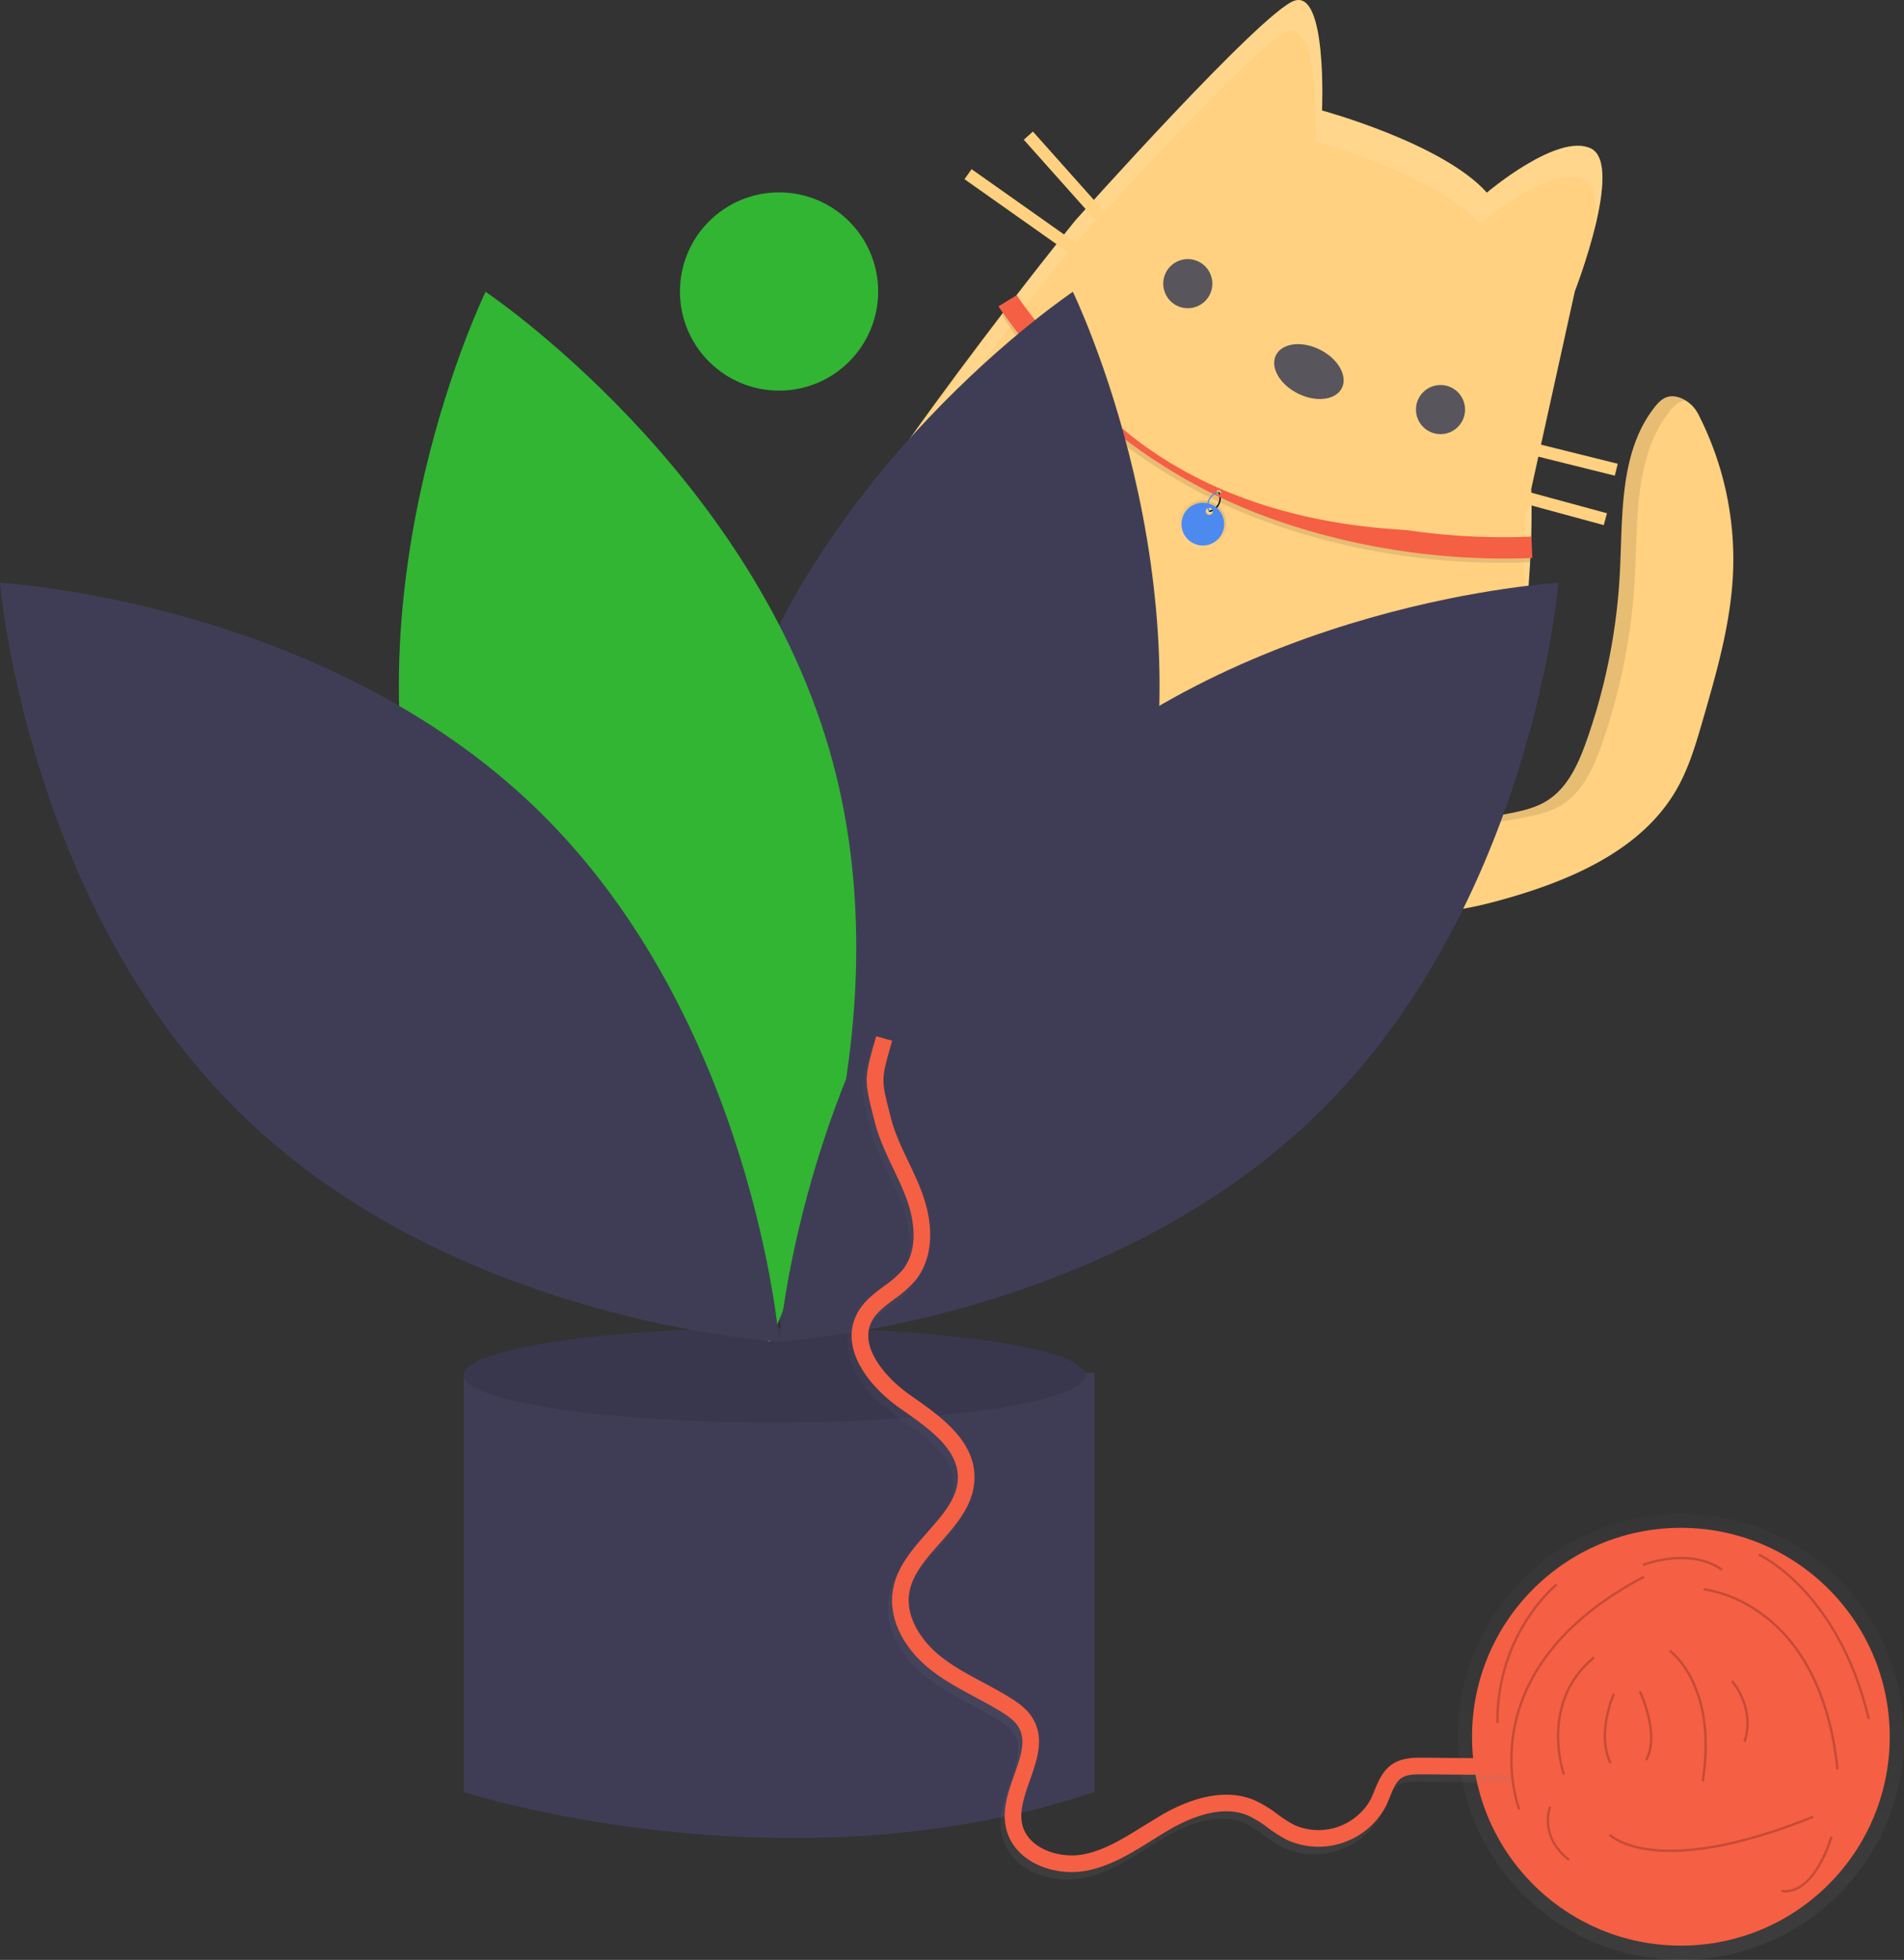 <svg xmlns="http://www.w3.org/2000/svg" xmlns:xlink="http://www.w3.org/1999/xlink" width="802.214" height="825.594" xmlns:v="https://vecta.io/nano"><rect width="100%" height="100%" fill="#333333" stroke="none"/><defs><linearGradient id="A" x1="701.234" y1="266.944" x2="710.152" y2="249.041" gradientUnits="userSpaceOnUse"><stop offset="0" stop-color="#fff"/><stop offset="1"/></linearGradient><linearGradient id="B" x1="716.479" y1="825.225" x2="699.935" y2="637.954" gradientUnits="userSpaceOnUse"><stop offset="0" stop-color="gray" stop-opacity=".25"/><stop offset=".535" stop-color="gray" stop-opacity=".12"/><stop offset="1" stop-color="gray" stop-opacity=".1"/></linearGradient><linearGradient id="C" x1="707.599" y1="823.916" x2="676.087" y2="467.209" xlink:href="#B"/><path id="D" d="M463.12 284.847s-2.678 86.04-47.913 70.952 6.223-70.073 6.223-70.073 5.326-21.287-4.43-27.498"/><path id="E" d="M502.864 302.525s-71.584 47.81-34.842 78.204 56.16-42.366 56.16-42.366 15.243-15.786 25.676-10.795"/><path id="F" d="M399.243 344.367l6.804-13.66.73.364-6.804 13.66z"/><path id="G" d="M509.555 215.656l-.16-.474a5.42 5.42 0 0 0 3.865-7.714l.454-.2a5.91 5.91 0 0 1-4.16 8.398z"/></defs><path d="M593.6 383.92c14.355 1.44 28.754-1.835 42.606-5.87 27.464-8 55.962-20.707 70.198-45.518 5.2-9.062 8.15-19.207 11.057-29.242 5.866-20.258 11.77-40.75 12.715-61.82 1.012-23.18-4.012-46.225-14.58-66.88a14.41 14.41 0 0 0-7.401-6.903c-5.607-2.204-8.69.807-11.137 3.945-14.85 19.034-13.313 45.53-14.553 69.64-1.25 24.167-5.984 48.027-14.057 70.84-3.428 9.68-7.946 19.752-16.65 25.2-5.33 3.336-11.676 4.56-17.857 5.72-9.244 1.736-19.335 3.355-27.622-1.092-8.486-4.554-14.1-16.354-23.89-18.316-9.688-1.94-22.91 8.21-27.236 16.76-11.714 23.162 19.19 41.604 38.408 43.533z" fill="#ffd180"/><path d="M651.788 337.313c-5.33 3.336-11.676 4.56-17.857 5.72-6.35 1.192-13.087 2.28-19.377 1.434 7.898 3.293 17.147 1.85 25.7.247 6.18-1.16 12.525-2.384 17.857-5.72 8.704-5.447 13.223-15.52 16.65-25.2 8.073-22.813 12.808-46.673 14.057-70.84 1.24-24.1-.297-50.607 14.554-69.64 1.72-2.205 3.774-4.307 6.776-4.62-.62-.4-1.274-.726-1.953-1.005-5.608-2.204-8.7.807-11.138 3.945-14.85 19.034-13.313 45.53-14.554 69.64-1.25 24.167-5.983 48.027-14.057 70.84-3.427 9.68-7.946 19.752-16.65 25.2zm-90.292 4.753c3.997-7.904 15.6-17.153 24.975-16.98a15.47 15.47 0 0 0-4.053-1.463c-9.688-1.94-22.9 8.2-27.235 16.76-10.927 21.604 15.224 39.096 34.386 42.918-18.003-5.923-37.833-21.936-28.072-41.236z" opacity=".1"/><path opacity=".1" d="M472.65 172.265l166.686 83.027-24.034 48.25-166.686-83.027z"/><g fill="#31b533"><path d="M472.65 172.265l166.686 83.027-21.85 43.865L450.8 216.13z"/><circle cx="579.347" cy="199.863" r="29.403"/></g><path d="M557.01 46.543s50.908 13.8 69.444 34.6c0 0 30.03-25.49 43.92-18.57s-6.848 60.15-6.848 60.15L645.15 206s9.558 201.22-119.913 240.74-222.24-122.254-192.26-182.44 120.02-171.348 120.02-171.348S531.505 4.947 545.376.3s11.636 46.243 11.636 46.243z" fill="#ffd180"/><path d="M634.443 308.666A409.09 409.09 0 0 0 645.15 206.01l-2.902 13.154a408.92 408.92 0 0 1-7.805 89.502zm-286.96-52.694c29.978-60.185 102.6-149.855 102.6-149.855s78.5-88.015 92.38-92.663 11.635 46.243 11.635 46.243 50.908 13.8 69.445 34.6c0 0 30.03-25.5 43.92-18.57 5.4 2.685 5.557 12.353 3.752 23.172 4.018-15.138 6.698-32.566-.85-36.326-13.888-6.918-43.92 18.57-43.92 18.57-18.536-20.8-69.445-34.6-69.445-34.6S559.247-4.347 545.376.3s-92.38 92.663-92.38 92.663-72.632 89.67-102.6 149.855c-2.708 5.437-3.762 14.88-2.902 13.154z" opacity=".1" fill="#fff"/><g fill="#58555d"><circle cx="606.933" cy="172.529" r="10.344"/><circle cx="500.452" cy="119.491" r="10.344"/><ellipse cx="750.288" cy="193.625" rx="10.344" ry="15.516" transform="matrix(.446 -.895 .895 .446 43.561 741.681)"/></g><path d="M634.088 188.87l1.248-5.02 46.276 11.505-1.248 5.02zm-9.274 18.5l1.357-5 50.898 13.84-1.357 5zM431.35 58.86l3.857-3.44L472.28 97l-3.857 3.44zm-24.98 16.623l2.983-4.225 55.573 39.238-2.983 4.225z" fill="#ffd180"/><use xlink:href="#D" opacity=".1"/><use xlink:href="#E" opacity=".1"/><g fill="#ffd180"><use xlink:href="#D" x="-2.816" y="-3.841"/><use xlink:href="#E" x="4.39" y="-1.48"/></g><g fill="#58555d"><use xlink:href="#F" opacity=".5"/><use xlink:href="#F" x="11.697" y="5.826" opacity=".5"/><path opacity=".5" d="M404.043 348.133l9.523-19.12.73.364-9.523 19.12z"/><use xlink:href="#F" x="77.489" y="34.947" opacity=".5"/><use xlink:href="#F" x="89.187" y="40.773" opacity=".5"/><path opacity=".5" d="M481.53 383.08l9.523-19.12.73.364-9.523 19.12z"/></g><path d="M510.36 209.906a236.61 236.61 0 0 1-34.63-21.104c-34.404-25.292-52.924-54.9-53.586-55.984l5.335-6.677c.155.253 20.81 31.408 53.916 55.654 30.473 22.317 88.656 49.153 162.94 46.037l.377 8.992c-53.915 2.262-102.778-11.19-134.352-26.918z" opacity=".1"/><use xlink:href="#G" fill="#4d8af0"/><use xlink:href="#G" opacity=".1"/><path d="M645.226 226.04c-74.285 3.116-132.467-23.72-162.94-46.037-33.106-24.246-53.76-55.4-53.916-55.654l-7.683 4.688c.662 1.085 21.53 32.68 55.934 57.973a236.61 236.61 0 0 0 34.63 21.104c31.573 15.727 80.437 29.18 134.352 26.918zm-132.183-17.783a1 1 0 0 1 .892-1.79 1 1 0 0 1-.128 1.843 1 1 0 0 1-.764-.053z" fill="#f55f44"/><path d="M696.742,253.534h0a10,10,0,0,0,4.492,13.41h0a10,10,0,0,0,13.41-4.492v0a10,10,0,0,0-4.492-13.41h0A10,10,0,0,0,696.742,253.534Zm11.18-.017a1.667,1.667,0,1,1,2.235-.749A1.667,1.667,0,0,1,707.922,253.517Z" transform="translate(-198.893 -37.203)" opacity=".1" fill="url(#A)"/><g fill="#4d8af0"><path d="M498.744 216.777h0a9 9 0 0 0 4.043 12.069h0a9 9 0 0 0 12.069-4.043h0a9 9 0 0 0-4.043-12.069h0a9 9 0 0 0-12.069 4.043zm10.062-.015a1.5 1.5 0 0 1 1.338-2.685 1.5 1.5 0 0 1-.192 2.765 1.5 1.5 0 0 1-1.145-.08z"/><path d="M509.238 215.498a5.91 5.91 0 0 1 4.197-8.38l.106.49a5.42 5.42 0 0 0-3.829 7.732z"/><path d="M513.488 207.363h0"/></g><path d="M632.023 222.836c-159.34 11.124-196.913-91.38-196.913-91.38z" fill="#ffd180"/><g fill="#3f3d56"><path d="M216.256 578.336h-20.88v176.522s134.764 43.656 265.732 0V578.336z"/><ellipse cx="326.345" cy="579.285" rx="130.968" ry="19.93"/></g><ellipse cx="326.345" cy="579.285" rx="130.968" ry="19.93" opacity=".1"/><path d="M478.586 367.432c-33.04 122.132-146.204 197.77-146.204 197.77s-59.6-122.375-26.56-244.507 146.204-197.77 146.204-197.77 59.6 122.375 26.56 244.507z" fill="#3f3d56"/><path d="M178.025 367.432c33.04 122.13 146.204 197.77 146.204 197.77s59.6-122.375 26.56-244.507-146.204-197.77-146.204-197.77-59.6 122.375-26.56 244.507z" fill="#31b533"/><g fill="#3f3d56"><path d="M226.573 341.185c90.66 88.253 101.732 223.918 101.732 223.918s-135.914-7.42-226.573-95.674S0 245.51 0 245.51s135.914 7.42 226.573 95.674z"/><path d="M430.038 341.185c-90.66 88.253-101.732 223.918-101.732 223.918s135.914-7.42 226.573-95.674S656.61 245.51 656.61 245.51s-135.914 7.42-226.573 95.674z"/></g><circle cx="328.243" cy="122.796" r="41.758" fill="#31b533"/><circle cx="708.209" cy="731.589" r="94" fill="url(#B)" opacity=".5"/><circle cx="708.209" cy="731.589" r="88" fill="#f55f44"/><path d="M651.774 828.847c-13.288 1.174-27.9-5.427-30.768-18.597-1.657-7.607.965-15.045 3.5-22.236 2.78-7.883 5.18-14.69 1.7-20.297-1.58-2.553-4.34-4.488-7.087-6.198-3.58-2.228-7.422-4.285-11.137-6.275-6.42-3.44-13.06-6.994-18.96-11.71-11.598-9.267-17.464-21.63-15.69-33.068 1.532-9.884 8.215-17.456 14.68-24.778 6.628-7.5 12.888-14.603 12.742-23.286-.198-11.81-12.27-20.288-22.918-27.77l-1.662-1.17c-12.995-9.165-25.477-25.073-17.888-39.737 2.65-5.12 7.07-8.405 11.345-11.582 2.88-1.947 5.51-4.244 7.824-6.84 7.813-9.677 3.826-24.01 1.75-29.724-1.58-4.343-3.643-8.677-5.64-12.867-2.95-6.2-5.998-12.59-7.77-19.496l-.29-1.133c-4.268-16.62-4.263-17.242.247-33.2l.562-2 6.737 1.9-.564 1.996c-4.083 14.434-4.083 14.434-.203 29.544l.29 1.134c1.602 6.247 4.374 12.065 7.308 18.224 2.067 4.34 4.205 8.828 5.9 13.487 5.248 14.436 4.198 27.745-2.882 36.512-2.676 3.063-5.733 5.77-9.095 8.06-3.804 2.827-7.397 5.498-9.303 9.18-5.902 11.404 7.096 24.726 15.706 30.8l1.65 1.162c11.42 8.023 25.635 18.008 25.893 33.378.192 11.397-7.274 19.856-14.493 28.036-6.063 6.87-11.8 13.36-13.01 21.22-1.63 10.512 5.72 20.595 13.143 26.526 5.4 4.315 11.47 7.565 17.896 11.006 3.814 2.042 7.758 4.155 11.532 6.504 3.47 2.16 7.003 4.68 9.34 8.458 5.232 8.455 2.033 17.53-1.06 26.307-2.313 6.56-4.497 12.754-3.263 18.418 2.23 10.236 15.656 14.894 26.31 12.674 8.718-1.817 16.39-6.606 24.514-11.674l8.08-4.908c14.933-8.577 28.464-10.672 39.13-6.063a51.7 51.7 0 0 1 9.483 5.787 52.21 52.21 0 0 0 7.274 4.637 25.16 25.16 0 0 0 32.248-11.2c.513-1.07.976-2.217 1.465-3.43 1.554-3.858 3.315-8.23 7.336-10.972 4.21-2.87 9.398-2.828 13.187-2.796l39.136.332-.06 7-39.135-.332c-3.713-.03-6.964.067-9.185 1.58-2.265 1.545-3.5 4.586-4.787 7.805-.51 1.265-1.036 2.573-1.648 3.846-7.867 15.073-26.114 21.41-41.63 14.46-2.9-1.51-5.668-3.26-8.274-5.234a45.74 45.74 0 0 0-8.188-5.054c-10.814-4.677-23.842.523-32.865 5.707-2.626 1.508-5.287 3.17-7.862 4.776-8.286 5.17-16.853 10.517-26.792 12.588a32.84 32.84 0 0 1-3.809.561z" transform="translate(-198.893 -37.203)" fill="url(#C)" opacity=".5"/><path d="M454.61 788.48c-13.288 1.174-27.9-5.427-30.768-18.597-1.657-7.607.965-15.045 3.5-22.236 2.78-7.883 5.18-14.69 1.7-20.297-1.58-2.553-4.34-4.488-7.087-6.198-3.58-2.228-7.422-4.285-11.137-6.275-6.42-3.44-13.06-6.994-18.96-11.71-11.598-9.267-17.464-21.63-15.69-33.068 1.532-9.884 8.215-17.456 14.68-24.778 6.628-7.5 12.888-14.603 12.742-23.286-.198-11.81-12.27-20.288-22.918-27.77l-1.662-1.17c-12.995-9.165-25.477-25.073-17.888-39.737 2.65-5.12 7.07-8.405 11.345-11.582 2.88-1.947 5.51-4.244 7.824-6.84 7.813-9.677 3.826-24.01 1.75-29.724-1.58-4.343-3.643-8.677-5.64-12.867-2.95-6.2-5.998-12.59-7.77-19.496l-.29-1.133c-4.268-16.62-4.263-17.242.247-33.2l.562-2 6.737 1.9-.564 1.996c-4.083 14.434-4.083 14.434-.203 29.544l.29 1.134c1.602 6.247 4.374 12.065 7.308 18.224 2.067 4.34 4.205 8.828 5.9 13.487 5.248 14.436 4.198 27.745-2.882 36.512-2.676 3.063-5.733 5.77-9.095 8.06-3.804 2.827-7.397 5.498-9.303 9.18-5.902 11.404 7.096 24.726 15.706 30.8l1.65 1.162c11.42 8.023 25.635 18.008 25.893 33.378.192 11.397-7.274 19.856-14.493 28.036-6.063 6.87-11.8 13.36-13.01 21.22-1.63 10.512 5.72 20.595 13.143 26.526 5.4 4.315 11.47 7.565 17.896 11.006 3.814 2.042 7.758 4.155 11.532 6.504 3.47 2.16 7.003 4.68 9.34 8.458 5.232 8.455 2.033 17.53-1.06 26.307-2.313 6.56-4.497 12.754-3.263 18.418 2.23 10.236 15.656 14.894 26.31 12.674 8.718-1.817 16.39-6.606 24.514-11.674l8.08-4.908c14.933-8.577 28.464-10.672 39.13-6.063a51.7 51.7 0 0 1 9.483 5.787c2.293 1.744 4.725 3.294 7.274 4.637a25.16 25.16 0 0 0 32.248-11.2c.513-1.07.976-2.217 1.465-3.43 1.554-3.858 3.315-8.23 7.336-10.972 4.21-2.87 9.398-2.828 13.187-2.796l39.136.332-.06 7-39.135-.332c-3.713-.03-6.964.067-9.185 1.58-2.265 1.545-3.5 4.586-4.787 7.805-.51 1.265-1.036 2.573-1.648 3.847-7.867 15.073-26.114 21.41-41.63 14.46-2.9-1.51-5.668-3.26-8.274-5.234a45.74 45.74 0 0 0-8.188-5.054c-10.814-4.677-23.842.523-32.865 5.707-2.626 1.508-5.287 3.17-7.862 4.776-8.286 5.17-16.853 10.517-26.792 12.588-1.258.26-2.53.45-3.81.56z" fill="#f55f44"/><path d="M717.782 669.505s49.06 4.2 56.392 75.832m-134.036 16.86s-23.2-58.183 52.58-98.007m-33.8 83.297s-10.697-30.176 12.7-49.3m31.885-2.826s20.334 14.266 13.893 55m23.692-95.454s33.46 15.114 46.27 69.197m-95.08-64.895s19.394-7.737 33.312 2.077m-47.362 111.6s18.782 19.423 85.666-7.568M655.86 667.446s-25.3 20.306-24.956 58.423m22.184 35.185s-4.92 12.48 8 22.383m110.57-9.77s-6.853 24.7-21.063 22.943m-20.87-88.507s10.02 11.16 5.276 25.635m-54.994-20.24s-7.557 16.73-1.432 29.24m12.4-30.208s8.645 18.3 2.552 28.887" opacity=".2" fill="none" stroke="#000" stroke-miterlimit="10"/></svg>